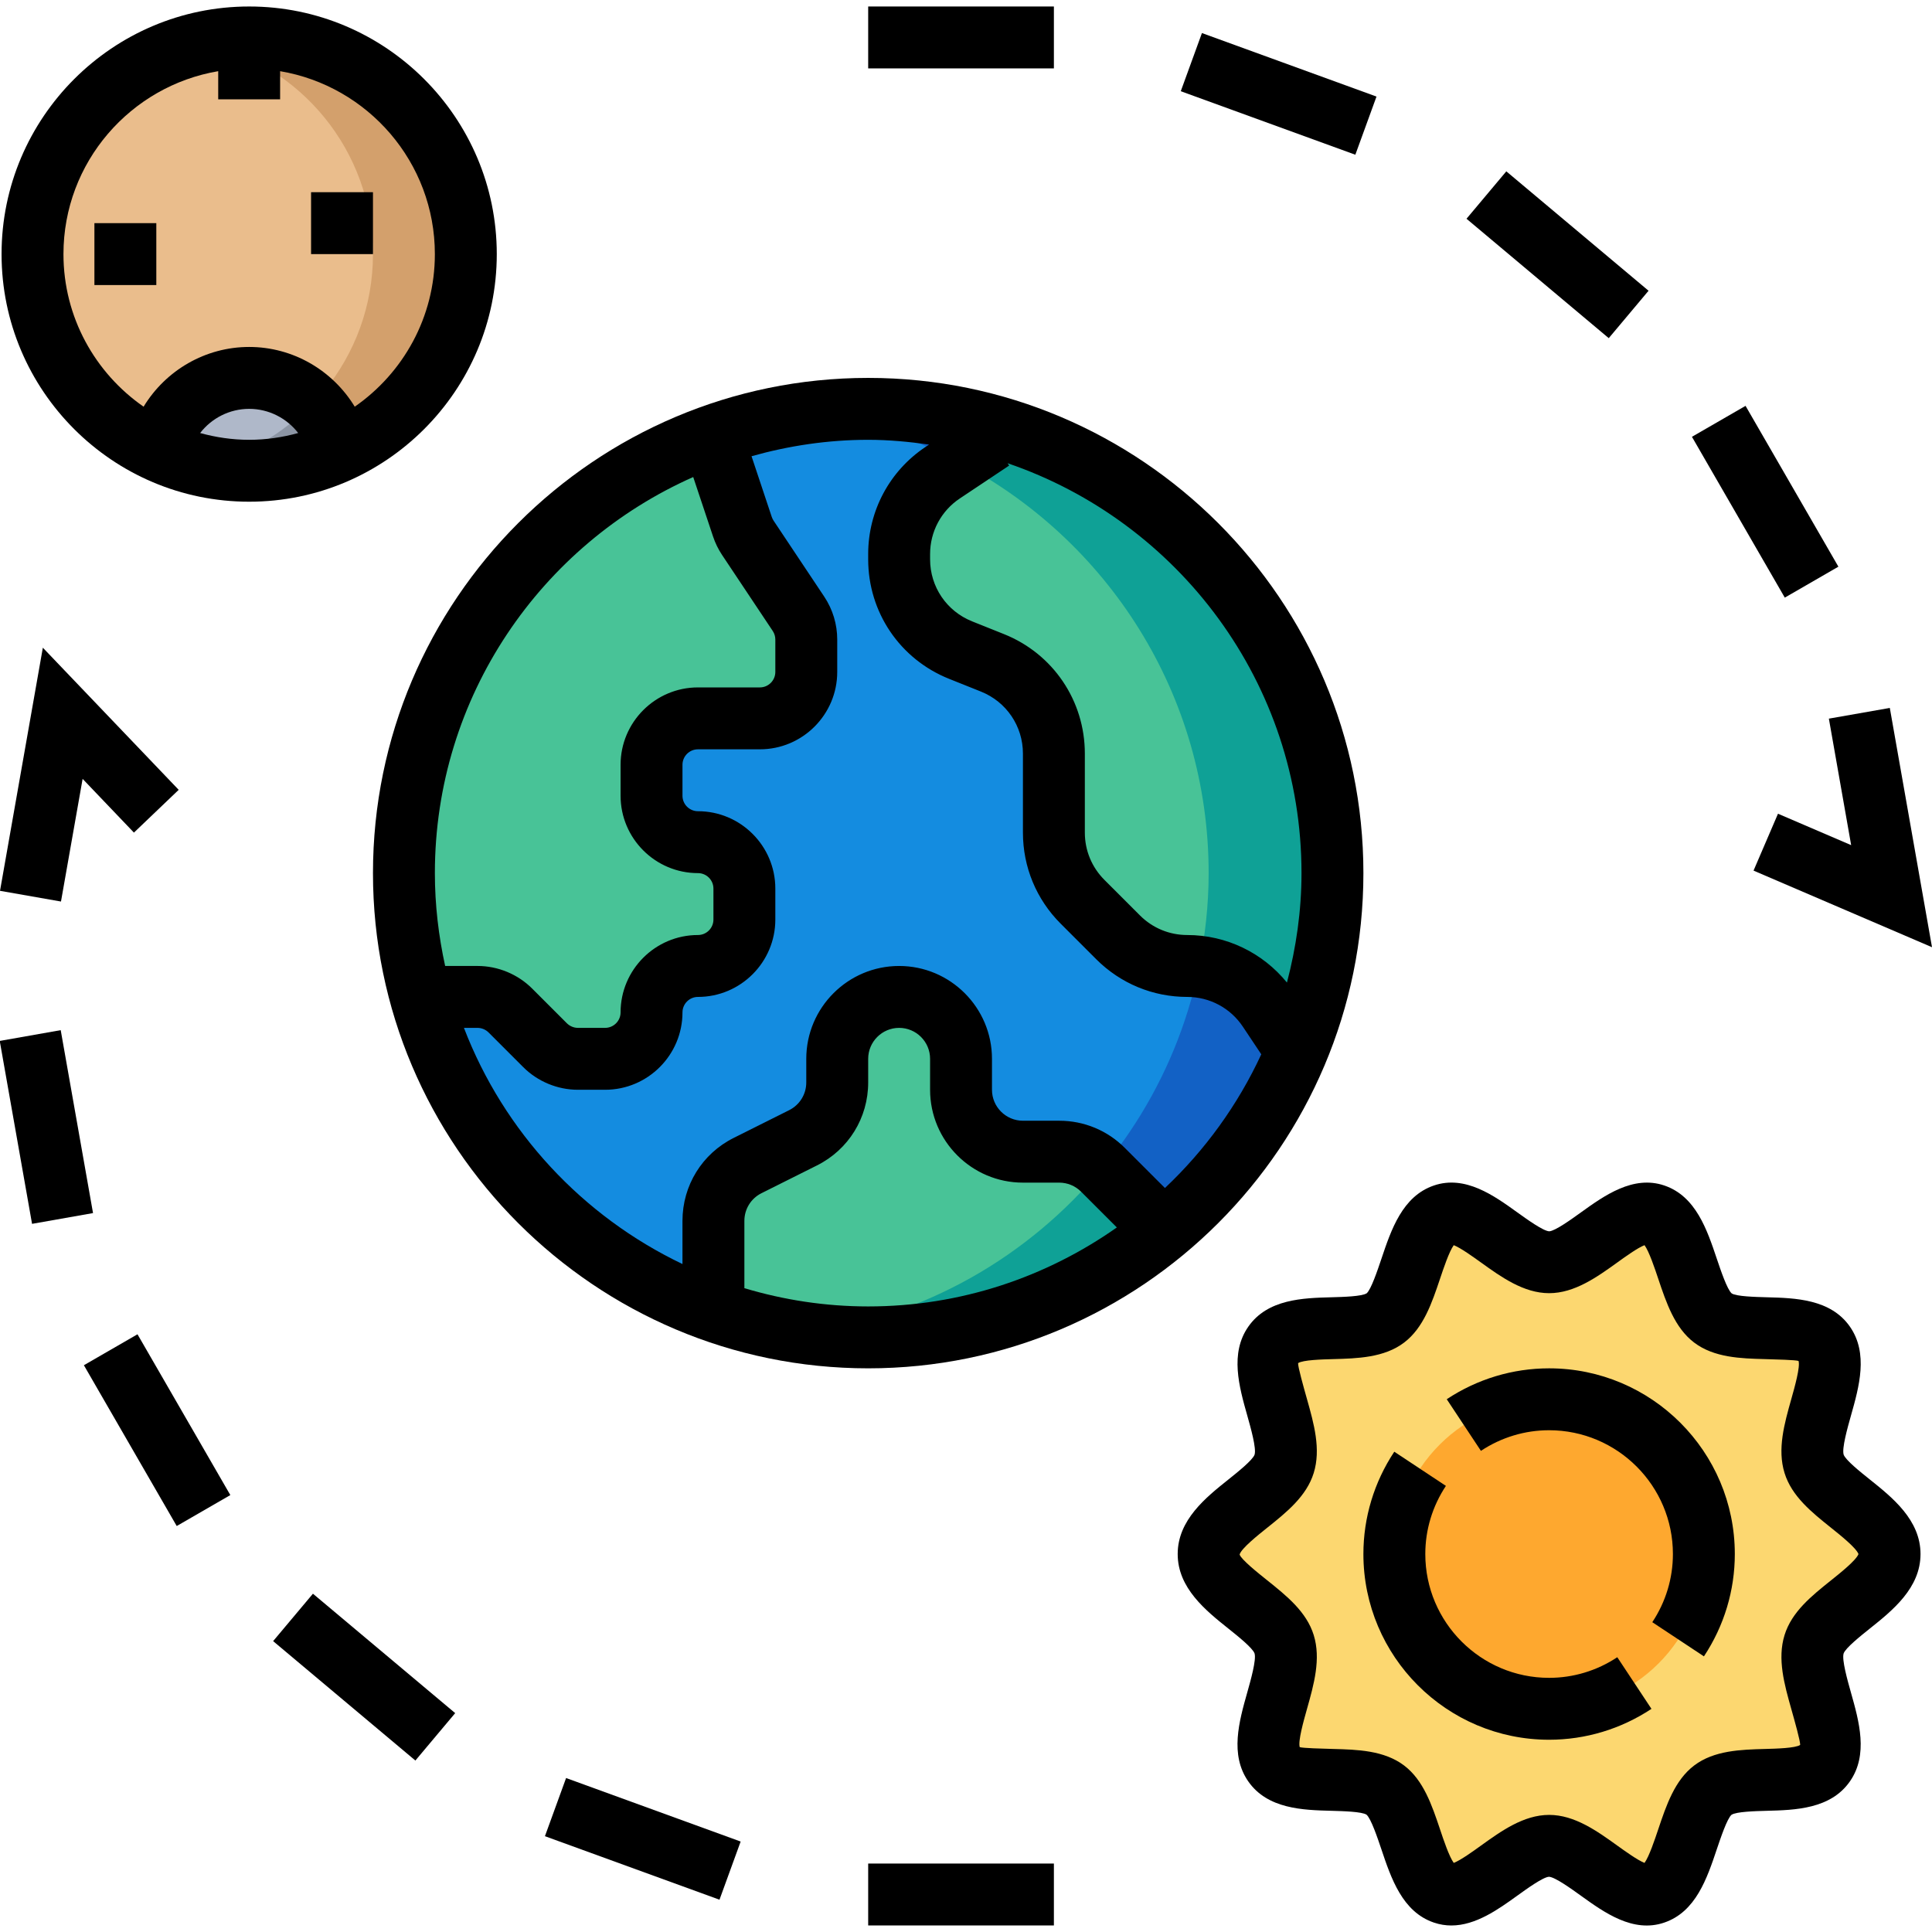 <?xml version="1.0" encoding="iso-8859-1"?>
<!-- Generator: Adobe Illustrator 19.0.0, SVG Export Plug-In . SVG Version: 6.00 Build 0)  -->
<svg version="1.1" id="Capa_1" xmlns="http://www.w3.org/2000/svg" xmlns:xlink="http://www.w3.org/1999/xlink" x="0px" y="0px"
	 viewBox="0 0 499.371 499.371" style="enable-background:new 0 0 499.371 499.371;" xml:space="preserve">
<path style="fill:#FCD770;" d="M488.403,401.678c0,9.04-16.976,15.16-19.504,23.312c-2.624,8.456,7.584,23.84,2.696,30.872
	c-4.936,7.104-22.096,1.664-28.88,6.832c-6.72,5.12-7.048,23.92-15.12,26.664c-7.784,2.648-18.568-12.272-27.2-12.272
	c-8.632,0-19.416,14.92-27.2,12.272c-8.072-2.744-8.4-21.544-15.12-26.664c-6.784-5.176-23.936,0.272-28.88-6.832
	c-4.888-7.04,5.32-22.416,2.696-30.872c-2.512-8.152-19.488-14.272-19.488-23.312s16.976-15.16,19.504-23.312
	c2.624-8.456-7.584-23.84-2.696-30.872c4.936-7.104,22.096-1.664,28.88-6.832c6.72-5.12,7.048-23.92,15.12-26.664
	c7.784-2.648,18.568,12.272,27.2,12.272c8.632,0,19.416-14.92,27.2-12.272c8.072,2.744,8.4,21.544,15.12,26.664
	c6.784,5.176,23.936-0.272,28.88,6.832c4.888,7.04-5.32,22.416-2.696,30.872C471.427,386.518,488.403,392.638,488.403,401.678z"/>
<circle style="fill:#FEA82F;" cx="400.403" cy="401.678" r="40"/>
<circle style="fill:#EABD8C;" cx="64.403" cy="65.678" r="56"/>
<path style="fill:#D3A06C;" d="M64.403,9.678c-4.12,0-8.128,0.472-12,1.32c25.152,5.496,44,27.872,44,54.68s-18.848,49.184-44,54.68
	c3.872,0.848,7.88,1.32,12,1.32c30.928,0,56-25.072,56-56S95.331,9.678,64.403,9.678z"/>
<path style="fill:#AFB8C9;" d="M64.403,121.678c8.368,0,16.28-1.888,23.408-5.176c-2.376-10.76-11.936-18.824-23.408-18.824
	s-21.032,8.064-23.408,18.824C48.123,119.79,56.035,121.678,64.403,121.678z"/>
<path style="fill:#8C95A4;" d="M64.403,121.678c8.368,0,16.28-1.888,23.408-5.176c-1.064-4.808-3.616-9.024-7.072-12.28
	c-7.552,7.888-17.256,13.704-28.32,16.128C56.275,121.214,60.283,121.678,64.403,121.678z"/>
<circle style="fill:#148CE0;" cx="224.403" cy="225.678" r="120"/>
<path style="fill:#1261C5;" d="M224.403,105.678c-5.44,0-10.752,0.488-16,1.192c58.688,7.84,104,57.976,104,118.808
	s-45.312,110.968-104,118.808c5.248,0.704,10.56,1.192,16,1.192c66.272,0,120-53.728,120-120S290.675,105.678,224.403,105.678z"/>
<g>
	<path style="fill:#48C397;" d="M149.371,273.678h7.032c6.624,0,12-5.376,12-12c0-6.624,5.376-12,12-12s12-5.376,12-12v-8
		c0-6.624-5.376-12-12-12s-12-5.376-12-12v-8c0-6.624,5.376-12,12-12h16c6.624,0,12-5.376,12-12v-8.368
		c0-2.368-0.704-4.688-2.016-6.656l-13.096-19.64c-0.592-0.888-1.064-1.848-1.4-2.864l-7.488-22.472l-0.304-0.912
		c-46.416,16.576-79.696,60.8-79.696,112.912c0,11.496,1.712,22.568,4.728,33.088l3.272-1.088h11.032
		c3.184,0,6.232,1.264,8.488,3.512l8.968,8.968C143.139,272.414,146.195,273.678,149.371,273.678z"/>
	<path style="fill:#48C397;" d="M299.891,318.91l-3.488-5.232l-11.312-11.312c-3-3-7.072-4.688-11.312-4.688h-9.376
		c-8.84,0-16-7.16-16-16v-8c0-8.84-7.16-16-16-16s-16,7.16-16,16v6.112c0,6.064-3.424,11.6-8.848,14.312l-14.312,7.152
		c-5.416,2.712-8.84,8.256-8.84,14.312v22.112v1.024c12.528,4.44,25.952,6.976,40,6.976
		C253.019,345.678,279.267,335.622,299.891,318.91z"/>
</g>
<path style="fill:#0FA196;" d="M224.403,345.678c28.616,0,54.864-10.056,75.488-26.768l-3.488-5.232l-11.312-11.312
	c-0.104-0.104-0.24-0.184-0.352-0.288c-18.784,22.624-45.664,38.288-76.264,42.4C213.699,345.19,218.987,345.678,224.403,345.678z"
	/>
<path style="fill:#48C397;" d="M260.235,111.126l-3.832,2.552l-12.744,8.496c-7.032,4.688-11.256,12.584-11.256,21.032v1.36
	c0,10.336,6.296,19.632,15.888,23.472l8.216,3.288c9.6,3.84,15.888,13.136,15.888,23.472v20.416c0,6.704,2.664,13.136,7.408,17.872
	l9.192,9.192c4.744,4.736,11.176,7.4,17.88,7.4c8.456,0,16.344,4.224,21.032,11.256l7.264,10.904
	c5.936-14.216,9.232-29.8,9.232-46.16C344.403,171.886,309.003,126.366,260.235,111.126z"/>
<path style="fill:#0FA196;" d="M260.235,111.126l-3.832,2.552l-8.592,5.728c38.36,19.992,64.592,60.008,64.592,106.272
	c0,8.36-0.928,16.496-2.56,24.368c7.288,0.872,13.936,4.696,18.064,10.888l7.264,10.904c5.936-14.216,9.232-29.8,9.232-46.16
	C344.403,171.886,309.003,126.366,260.235,111.126z"/>
<path d="M483.267,382.382c-2.328-1.856-6.224-4.976-6.728-6.384c-0.504-1.632,0.984-6.904,1.872-10.056
	c2.136-7.552,4.544-16.12-0.24-23.016c-4.984-7.176-14.168-7.424-21.552-7.616c-2.92-0.08-7.824-0.208-9.024-1
	c-1.184-1.048-2.832-5.96-3.824-8.896c-2.552-7.6-5.448-16.216-13.584-18.992c-8.08-2.744-15.536,2.632-21.544,6.944
	c-2.496,1.8-6.68,4.816-8.216,4.896c-1.568-0.088-5.752-3.104-8.248-4.896c-6-4.32-13.464-9.704-21.552-6.944
	c-8.136,2.776-11.032,11.392-13.584,18.992c-0.992,2.936-2.64,7.848-3.784,8.864c-1.24,0.824-6.144,0.952-9.064,1.032
	c-7.384,0.192-16.568,0.44-21.552,7.616c-4.792,6.896-2.376,15.464-0.24,23.016c0.888,3.152,2.376,8.424,1.872,10.048
	c-0.504,1.416-4.4,4.528-6.728,6.392c-5.856,4.672-13.144,10.488-13.144,19.296s7.288,14.624,13.136,19.296
	c2.328,1.856,6.224,4.976,6.728,6.384c0.504,1.632-0.984,6.904-1.872,10.056c-2.136,7.552-4.544,16.12,0.24,23.016
	c4.984,7.176,14.168,7.424,21.552,7.616c2.92,0.08,7.824,0.208,9.024,1c1.184,1.048,2.832,5.96,3.824,8.896
	c2.552,7.6,5.448,16.216,13.584,18.992c1.528,0.52,3.032,0.752,4.512,0.752c6.336,0,12.168-4.192,17.032-7.696
	c2.496-1.8,6.68-4.816,8.216-4.896c1.568,0.088,5.752,3.104,8.248,4.896c6.008,4.32,13.472,9.72,21.552,6.944
	c8.136-2.776,11.032-11.392,13.584-18.992c0.992-2.936,2.64-7.848,3.784-8.864c1.24-0.824,6.144-0.952,9.064-1.032
	c7.384-0.192,16.568-0.44,21.552-7.616c4.792-6.896,2.376-15.464,0.24-23.016c-0.888-3.152-2.376-8.424-1.872-10.048
	c0.504-1.416,4.4-4.528,6.728-6.392c5.856-4.672,13.144-10.488,13.144-19.296S489.115,387.054,483.267,382.382z M473.275,408.478
	c-4.992,3.992-10.152,8.12-12.016,14.152c-1.912,6.16-0.048,12.752,1.752,19.136c0.872,3.096,2.336,8.28,2.288,9.256
	c-1.24,0.832-6.168,0.96-9.104,1.04c-6.168,0.168-13.16,0.352-18.32,4.288c-5.008,3.816-7.176,10.264-9.272,16.504
	c-0.904,2.696-2.344,7-3.536,8.656c-1.768-0.68-5.024-3.032-7.08-4.504c-5.152-3.704-10.992-7.904-17.576-7.904
	s-12.424,4.2-17.576,7.904c-2.048,1.48-5.312,3.832-7.08,4.504c-1.192-1.656-2.64-5.96-3.536-8.656
	c-2.096-6.24-4.264-12.696-9.272-16.504c-5.168-3.936-12.152-4.128-18.32-4.288c-2.944-0.08-7.864-0.208-8.68-0.472
	c-0.472-1.544,0.992-6.736,1.864-9.832c1.8-6.384,3.664-12.976,1.752-19.136c-1.864-6.032-7.032-10.16-12.016-14.152
	c-2.352-1.88-6.744-5.384-7.136-6.664c0.392-1.544,4.784-5.048,7.136-6.928c4.992-3.992,10.152-8.12,12.016-14.152
	c1.912-6.16,0.048-12.752-1.752-19.136c-0.872-3.096-2.336-8.28-2.288-9.256c1.24-0.832,6.168-0.96,9.104-1.04
	c6.168-0.168,13.16-0.352,18.32-4.288c5.008-3.816,7.176-10.264,9.272-16.504c0.904-2.696,2.344-7,3.536-8.656
	c1.768,0.68,5.024,3.032,7.08,4.504c5.152,3.704,10.992,7.904,17.576,7.904s12.424-4.2,17.576-7.904
	c2.048-1.48,5.312-3.832,7.08-4.504c1.192,1.656,2.64,5.96,3.536,8.656c2.096,6.24,4.264,12.696,9.272,16.504
	c5.168,3.936,12.152,4.128,18.32,4.288c2.944,0.08,7.864,0.208,8.68,0.472c0.472,1.544-0.992,6.736-1.864,9.832
	c-1.8,6.384-3.664,12.976-1.752,19.136c1.864,6.032,7.032,10.16,12.016,14.152c2.296,1.832,6.496,5.184,7.096,6.8
	C479.779,403.286,475.571,406.646,473.275,408.478z"/>
<path d="M400.403,353.678c-9.416,0-18.56,2.76-26.456,7.984l8.832,13.344c5.272-3.488,11.36-5.328,17.624-5.328
	c17.648,0,32,14.352,32,32c0,6.264-1.84,12.352-5.328,17.616l13.344,8.832c5.224-7.888,7.984-17.032,7.984-26.448
	C448.403,375.206,426.875,353.678,400.403,353.678z"/>
<path d="M400.403,433.678c-17.648,0-32-14.352-32-32c0-6.264,1.84-12.352,5.328-17.616l-13.344-8.832
	c-5.224,7.888-7.984,17.032-7.984,26.448c0,26.472,21.528,48,48,48c9.416,0,18.56-2.76,26.456-7.984l-8.832-13.344
	C412.755,431.838,406.667,433.678,400.403,433.678z"/>
<path d="M128.403,65.678c0-35.288-28.712-64-64-64s-64,28.712-64,64s28.712,64,64,64S128.403,100.966,128.403,65.678z
	 M51.731,111.926c2.976-3.856,7.624-6.248,12.672-6.248s9.696,2.392,12.672,6.248c-4.048,1.112-8.28,1.752-12.672,1.752
	S55.779,113.038,51.731,111.926z M91.691,105.118c-5.72-9.408-15.976-15.44-27.288-15.44s-21.568,6.032-27.288,15.44
	c-12.496-8.672-20.712-23.104-20.712-39.44c0-23.736,17.336-43.448,40-47.28v7.28h16v-7.28c22.664,3.824,40,23.536,40,47.28
	C112.403,82.014,104.187,96.446,91.691,105.118z"/>
<rect x="24.403" y="57.678" width="16" height="16"/>
<rect x="80.403" y="49.678" width="16" height="16"/>
<rect x="224.403" y="1.678" width="48" height="16"/>
<polygon points="21.355,201.318 34.619,215.206 46.187,204.15 11.075,167.414 0.003,230.254 15.763,233.022 "/>
<rect x="4.049" y="267.362" transform="matrix(-0.985 0.174 -0.174 -0.985 74.554 576.196)" width="16" height="48.001"/>
<rect x="32.577" y="345.673" transform="matrix(-0.866 0.5 -0.5 -0.866 260.583 669.502)" width="16" height="47.993"/>
<rect x="86.149" y="409.541" transform="matrix(-0.643 0.766 -0.766 -0.643 486.756 640.14)" width="16.001" height="48.002"/>
<rect x="158.291" y="451.249" transform="matrix(-0.342 0.94 -0.94 -0.342 669.748 481.524)" width="15.992" height="48"/>
<rect x="224.403" y="481.678" width="48" height="16"/>
<polygon points="478.475,218.446 459.563,210.326 453.243,225.03 499.371,244.83 488.467,182.982 472.715,185.75 "/>
<rect x="448.24" y="105.69" transform="matrix(-0.866 0.5 -0.5 -0.866 916.198 13.878)" width="16" height="47.999"/>
<rect x="394.652" y="41.867" transform="matrix(-0.643 0.766 -0.766 -0.643 711.939 -200.234)" width="16" height="47.999"/>
<rect x="322.504" y="0.169" transform="matrix(-0.342 0.94 -0.94 -0.342 466.243 -278.136)" width="15.992" height="48"/>
<path d="M352.403,225.678c0-70.576-57.424-128-128-128s-128,57.424-128,128s57.424,128,128,128S352.403,296.254,352.403,225.678z
	 M192.403,332.958v-17.392c0-3.048,1.696-5.792,4.424-7.16l14.312-7.16c8.184-4.08,13.264-12.312,13.264-21.456v-6.112
	c0-4.416,3.592-8,8-8s8,3.584,8,8v8c0,13.232,10.768,24,24,24h9.368c2.136,0,4.152,0.832,5.664,2.344l9.24,9.24
	c-18.216,12.816-40.352,20.416-64.272,20.416C213.283,337.678,202.555,335.998,192.403,332.958z M336.403,225.678
	c0,9.792-1.392,19.232-3.76,28.288c-6.288-7.728-15.68-12.288-25.768-12.288c-4.616,0-8.96-1.8-12.216-5.056l-9.192-9.192
	c-3.264-3.264-5.064-7.608-5.064-12.224V194.79c0-13.68-8.208-25.816-20.92-30.896l-8.216-3.288
	c-6.6-2.64-10.864-8.936-10.864-16.04v-1.36c0-5.792,2.872-11.168,7.696-14.376l12.744-8.496l-0.4-0.6
	C304.547,134.79,336.403,176.542,336.403,225.678z M179.179,123.302l5.128,15.376c0.56,1.68,1.344,3.288,2.336,4.776l13.088,19.632
	c0.44,0.664,0.672,1.432,0.672,2.224v8.368c0,2.208-1.792,4-4,4h-16c-11.024,0-20,8.976-20,20v8c0,11.024,8.976,20,20,20
	c2.208,0,4,1.792,4,4v8c0,2.208-1.792,4-4,4c-11.024,0-20,8.976-20,20c0,2.2-1.792,4-4,4h-7.032c-1.048,0-2.08-0.432-2.832-1.168
	l-8.968-8.968c-3.72-3.728-8.872-5.864-14.136-5.864h-8.376c-1.696-7.744-2.656-15.76-2.656-24
	C112.403,180.022,139.899,140.718,179.179,123.302z M119.915,265.678h3.52c1.048,0,2.08,0.432,2.832,1.168l8.968,8.968
	c3.72,3.728,8.872,5.864,14.136,5.864h7.032c11.024,0,20-8.968,20-20c0-2.2,1.792-4,4-4c11.024,0,20-8.976,20-20v-8
	c0-11.024-8.976-20-20-20c-2.208,0-4-1.792-4-4v-8c0-2.208,1.792-4,4-4h16c11.024,0,20-8.976,20-20v-8.368
	c0-3.952-1.16-7.792-3.36-11.096l-13.088-19.632c-0.2-0.304-0.352-0.624-0.472-0.96l-5.232-15.704
	c9.608-2.696,19.696-4.24,30.152-4.24c5.352,0,10.576,0.504,15.728,1.232l-0.904,0.608c-9.288,6.184-14.824,16.536-14.824,27.688
	v1.36c0,13.68,8.208,25.816,20.92,30.896l8.216,3.288c6.6,2.64,10.864,8.936,10.864,16.04v20.416c0,8.888,3.464,17.248,9.744,23.528
	l9.192,9.192c6.288,6.288,14.648,9.752,23.536,9.752c5.792,0,11.168,2.872,14.376,7.696l4.76,7.136
	c-6.056,13.08-14.536,24.784-24.904,34.56l-10.36-10.36c-4.528-4.536-10.56-7.032-16.976-7.032h-9.368c-4.408,0-8-3.584-8-8v-8
	c0-13.232-10.768-24-24-24s-24,10.768-24,24v6.112c0,3.048-1.696,5.792-4.424,7.16l-14.312,7.16
	c-8.184,4.08-13.264,12.312-13.264,21.456v11.152C150.587,314.398,130.235,292.55,119.915,265.678z"/>
<g>
</g>
<g>
</g>
<g>
</g>
<g>
</g>
<g>
</g>
<g>
</g>
<g>
</g>
<g>
</g>
<g>
</g>
<g>
</g>
<g>
</g>
<g>
</g>
<g>
</g>
<g>
</g>
<g>
</g>
</svg>
